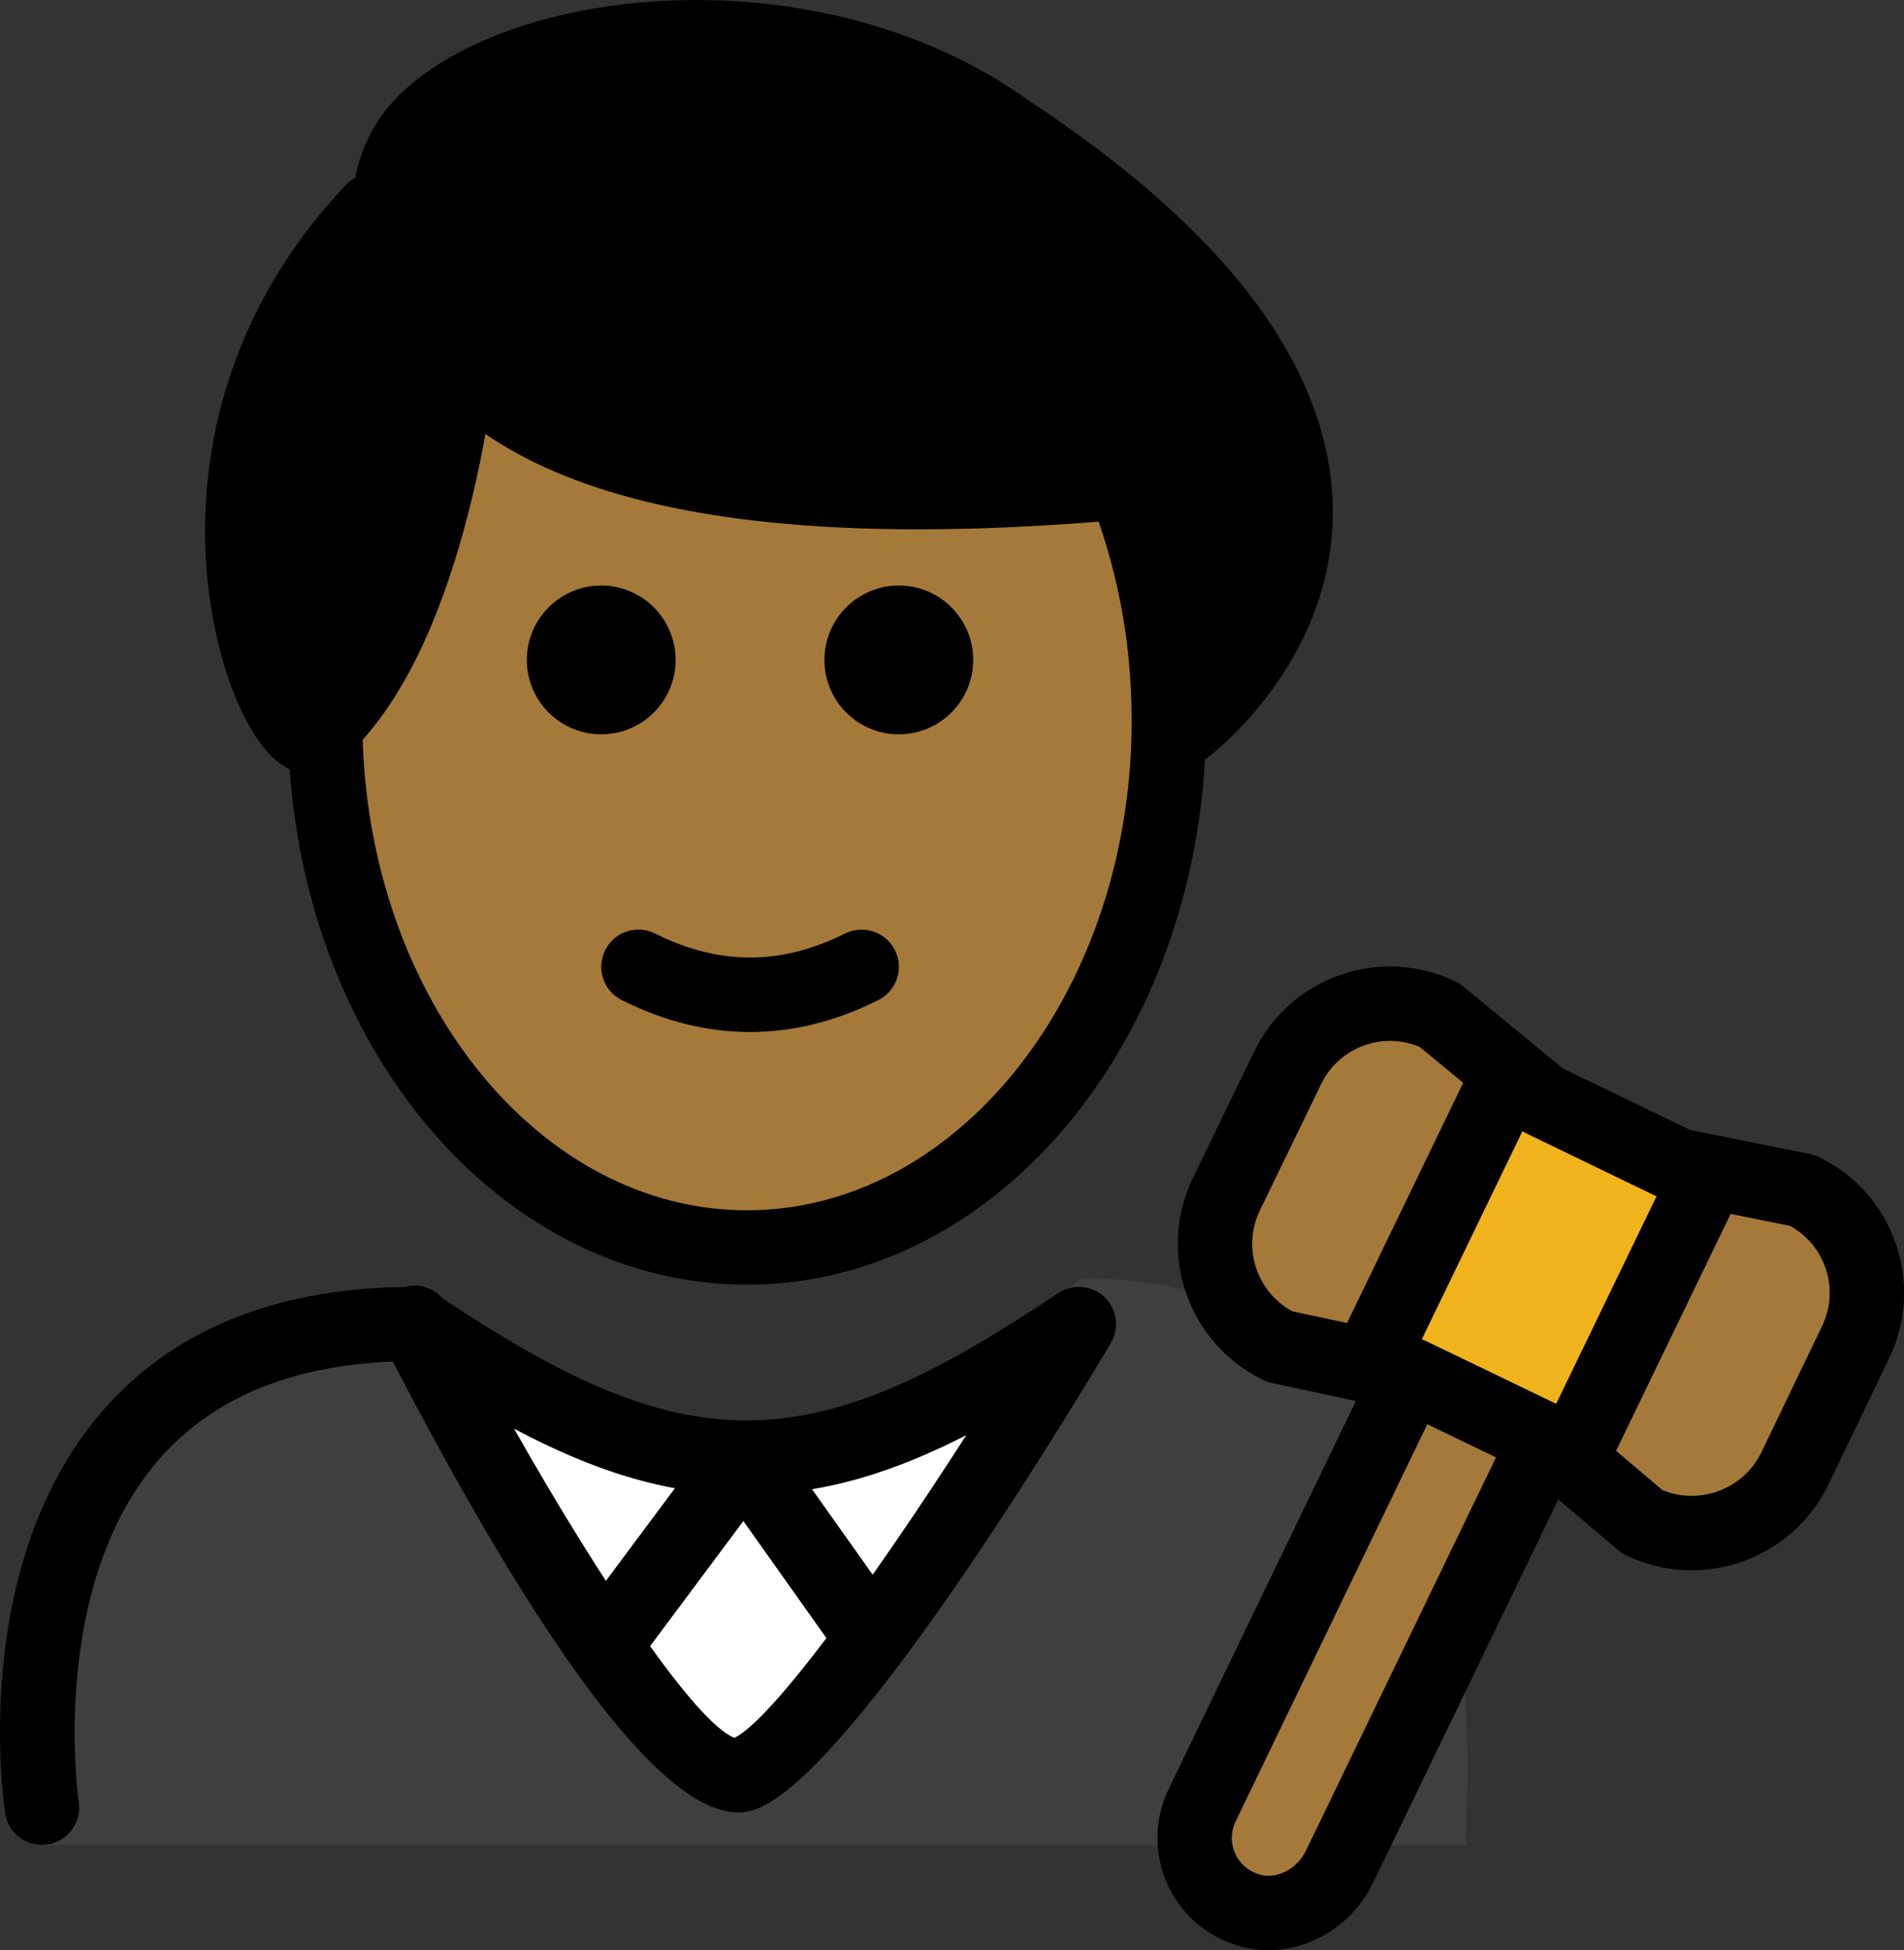 <?xml version="1.0" encoding="UTF-8" standalone="no"?>
<svg
   id="emoji"
   viewBox="0 0 51.186 52.422"
   version="1.1"
   sodipodi:docname="1f468-1f3fe-200d-2696-fe0f.svg"
   width="51.186"
   height="52.422"
   xmlns:inkscape="http://www.inkscape.org/namespaces/inkscape"
   xmlns:sodipodi="http://sodipodi.sourceforge.net/DTD/sodipodi-0.dtd"
   xmlns="http://www.w3.org/2000/svg"
   xmlns:svg="http://www.w3.org/2000/svg">
  <rect x="0" y="0" width="51.186" height="52.422" fill="#333333" stroke="none"/>
  <defs
     id="defs17" />
  <sodipodi:namedview
     id="namedview17"
     pagecolor="#ffffff"
     bordercolor="#000000"
     borderopacity="0.25"
     inkscape:showpageshadow="2"
     inkscape:pageopacity="0.0"
     inkscape:pagecheckerboard="0"
     inkscape:deskcolor="#d1d1d1" />
  <g
     id="color"
     transform="translate(-15.782,-9.394)">
    <path
       fill="#3f3f3f"
       d="m 16.963,58.999 c 0,0 -2.167,-14.84 9.833,-14.84 3.192,2.128 5.726,3.699 8.8,3.692 h -0.125 c 3.074,0.006 6.208,-1.964 9.4,-4.092 12.338,-10e-5 10.109,15.14 10.34,15.24"
       id="path1" />
    <path
       fill="#ffffff"
       d="m 44.785,44.608 -3.886,5.973 -2.594,4.499 c -1.207,2.094 -4.228,2.096 -5.438,0.004 l -2.599,-4.495 -3.458,-5.98 c 6.142,5.292 12.133,5.292 17.975,0 z"
       id="path2" />
    <path
       fill="#a57939"
       d="m 64.233,41.39 c 1.53,0.73 2.17,2.57 1.43,4.09 l -1.63,3.39 c -0.74,1.52 -2.58,2.16 -4.1,1.43 l -2.05,-1.74 0.36,-0.43 3.41,-7.05 0.04,-0.2 z"
       id="path3" />
    <polygon
       fill="#f1b31c"
       points="58.243,48.13 57.883,48.56 57.353,48.12 57.333,48.1 53.683,46.34 53.663,46.34 52.703,46.13 52.833,45.52 56.243,38.47 56.413,38.27 57.253,38.96 60.893,40.72 61.693,40.88 61.653,41.08 "
       id="polygon3" />
    <path
       fill="#a57939"
       d="m 57.333,48.1 0.02,0.02 -0.06,0.07 -5.5,11.38 c -0.44,0.91 -1.47,1.45 -2.43,1.17 -1.24,-0.37 -1.8,-1.72 -1.26,-2.83 l 5.54,-11.48 0.02,-0.09 h 0.02 z"
       id="path4" />
    <path
       fill="#a57939"
       d="m 54.483,36.68 1.93,1.59 -0.17,0.2 -3.41,7.05 -0.13,0.61 -2.52,-0.54 c -1.53,-0.74 -2.17,-2.57 -1.43,-4.1 l 1.64,-3.38 c 0.73,-1.53 2.57,-2.17 4.09,-1.43 z"
       id="path5" />
  </g>
  <g
     id="hair"
     transform="translate(-15.782,-9.394)">
    <path
       fill="#000000"
       d="m 42.89,12.818 c -5.481,-3.95 -13.731,-2.804 -16,0.093 -0.691,0.945 -0.82,2.189 -0.403,3.283 0.014,0.037 0.028,0.077 0.043,0.116 l -0.738,-1.366 c -6.496,6.891 -2.086,15.719 -1.357,13.914 2.675,-2.504 3.509,-8.525 3.63,-9.519 1.849,2.155 6.167,4.022 18.043,2.76 l 1.521,6.759 c -1e-4,0 9.218,-6.838 -4.739,-16.04 z"
       id="path6" />
  </g>
  <g
     id="skin"
     transform="translate(-15.782,-9.394)">
    <path
       fill="#a57939"
       d="m 46.48,23.752 c -0.168,-0.561 -0.356,-1.109 -0.577,-1.634 -11.716,1.218 -16,-0.637 -17.838,-2.779 -0.12,0.981 -0.938,6.861 -3.535,9.418 0.025,7.801 5.09,14.116 11.336,14.116 6.262,0 11.339,-6.346 11.339,-14.173 0,-0.899 -0.074,-1.776 -0.203,-2.629 z"
       id="path7" />
  </g>
  <g
     id="skin-shadow"
     transform="translate(-15.782,-9.394)" />
  <g
     id="line"
     transform="translate(-15.782,-9.394)">
    <path
       d="m 41.945,27.132 c 0,1.105 -0.896,2 -2,2 -1.103,0 -2,-0.895 -2,-2 0,-1.103 0.896,-2 2,-2 1.103,0 2,0.896 2,2"
       id="path8" />
    <path
       d="m 33.945,27.132 c 0,1.105 -0.896,2 -2,2 -1.103,0 -2,-0.895 -2,-2 0,-1.103 0.896,-2 2,-2 1.103,0 2,0.896 2,2"
       id="path9" />
    <path
       d="m 35.945,37.134 c -1.152,0 -2.304,-0.286 -3.447,-0.858 -0.494,-0.247 -0.694,-0.848 -0.447,-1.342 0.247,-0.494 0.846,-0.694 1.342,-0.447 1.718,0.859 3.388,0.859 5.106,0 0.495,-0.247 1.095,-0.046 1.342,0.447 0.247,0.494 0.047,1.095 -0.447,1.342 -1.143,0.572 -2.295,0.858 -3.447,0.858 z"
       id="path10" />
    <path
       d="m 16.908,58.983 c -0.484,0 -0.91,-0.352 -0.986,-0.847 -0.041,-0.27 -0.973,-6.633 2.581,-10.775 1.881,-2.191 4.627,-3.326 8.166,-3.375 0.367,-0.103 0.767,0.024 1.016,0.312 3.051,2.018 5.505,3.266 8.163,3.278 2.723,-0.013 5.229,-1.321 8.383,-3.424 0.389,-0.259 0.905,-0.214 1.244,0.107 0.338,0.322 0.409,0.836 0.169,1.237 -1.652,2.771 -7.233,11.865 -9.64,12.562 -1.954,0.571 -5.201,-3.494 -9.662,-12.065 -2.764,0.106 -4.886,1 -6.314,2.661 -2.956,3.437 -2.138,9.12 -2.129,9.178 0.083,0.545 -0.292,1.055 -0.838,1.139 -0.051,0.008 -0.102,0.011 -0.152,0.011 z M 29.602,47.796 c 2.363,4.171 4.902,7.923 5.926,8.31 0.991,-0.487 3.646,-4.112 6.231,-8.136 -1.951,0.999 -3.798,1.578 -5.805,1.605 -0.021,10e-4 -0.045,0 -0.066,10e-4 -0.008,0 -0.016,0 -0.023,0 h -0.033 c -0.016,9e-4 -0.032,9e-4 -0.048,0 -0.015,0 -0.028,0 -0.042,-10e-4 -2.121,-0.028 -4.064,-0.675 -6.139,-1.779 z"
       id="path11" />
    <path
       fill="none"
       stroke="#000000"
       stroke-linecap="round"
       stroke-linejoin="round"
       stroke-miterlimit="10"
       stroke-width="2"
       d="m 57.293,48.19 -5.5,11.38 c -0.44,0.91 -1.47,1.45 -2.43,1.17 -1.24,-0.37 -1.8,-1.72 -1.26,-2.83 l 5.54,-11.48"
       id="path12" />
    <path
       fill="none"
       stroke="#000000"
       stroke-linecap="round"
       stroke-linejoin="round"
       stroke-miterlimit="10"
       stroke-width="2"
       d="m 56.413,38.27 -1.93,-1.59 c -1.52,-0.74 -3.36,-0.1 -4.09,1.43 l -1.64,3.38 c -0.74,1.53 -0.1,3.36 1.43,4.1 l 2.52,0.54 0.96,0.21 h 0.02 l 3.65,1.76 0.02,0.02 0.53,0.44 2.05,1.74 c 1.52,0.73 3.36,0.09 4.1,-1.43 l 1.63,-3.39 c 0.74,-1.52 0.1,-3.36 -1.43,-4.09 l -2.54,-0.51 -0.8,-0.16 -3.64,-1.76 z"
       id="path13" />
    <line
       x1="61.653"
       x2="58.243"
       y1="41.08"
       y2="48.13"
       fill="none"
       stroke="#000000"
       stroke-linecap="round"
       stroke-linejoin="round"
       stroke-miterlimit="10"
       stroke-width="2"
       id="line13" />
    <line
       x1="52.833"
       x2="56.243"
       y1="45.52"
       y2="38.47"
       fill="none"
       stroke="#000000"
       stroke-linecap="round"
       stroke-linejoin="round"
       stroke-miterlimit="10"
       stroke-width="2"
       id="line14" />
    <path
       d="m 32.024,54.62 c -0.208,0 -0.417,-0.064 -0.597,-0.198 -0.442,-0.33 -0.534,-0.957 -0.204,-1.399 l 3.76,-5.044 c 0.19,-0.256 0.488,-0.405 0.814,-0.402 0.32,0.004 0.618,0.16 0.804,0.421 l 3.378,4.76 c 0.319,0.451 0.214,1.075 -0.236,1.395 -0.451,0.32 -1.074,0.213 -1.395,-0.236 l -2.582,-3.639 -2.938,3.941 c -0.196,0.264 -0.497,0.402 -0.803,0.402 z"
       id="path14" />
    <path
       fill="none"
       stroke="#000000"
       stroke-linecap="round"
       stroke-linejoin="round"
       stroke-miterlimit="10"
       stroke-width="2"
       d="m 24.524,28.755 c 0,0.04 0,0.09 0,0.13 0.06,7.77 5.11,14.04 11.34,14.04 6.2,0 11.25,-6.23 11.34,-13.96 0,-0.07 0,-0.14 0,-0.21 0,-1.16 -0.11,-2.29 -0.32,-3.36 -0.21,-1.06 -0.51,-2.08 -0.89,-3.03"
       id="path15" />
    <path
       fill="none"
       stroke="#000000"
       stroke-linecap="round"
       stroke-linejoin="round"
       stroke-miterlimit="10"
       stroke-width="2"
       d="m 47.624,28.975 c 0,0 3.9,-2.89 2.79,-7.44 -0.59,-2.45 -2.64,-5.38 -7.52,-8.6 -5.48,-3.95 -13.73,-2.8 -16,0.09 -0.44,0.6 -0.65,1.31 -0.65,2.03 0,0.42 0.08,0.85 0.24,1.26 0.31,0.81 0.73,1.88 1.7,2.9 2.07,2.16 6.6,4.14 17.81,3.14 0.49,-0.04 0.99,-0.09 1.51,-0.14"
       id="path16" />
    <path
       fill="none"
       stroke="#000000"
       stroke-linecap="round"
       stroke-linejoin="round"
       stroke-miterlimit="10"
       stroke-width="2"
       d="m 25.794,15.065 c -6.5,6.89 -2.09,15.72 -1.36,13.91 0.03,-0.03 0.06,-0.06 0.09,-0.09 2.85,-2.78 3.56,-9.58 3.56,-9.58"
       id="path17" />
  </g>
</svg>
